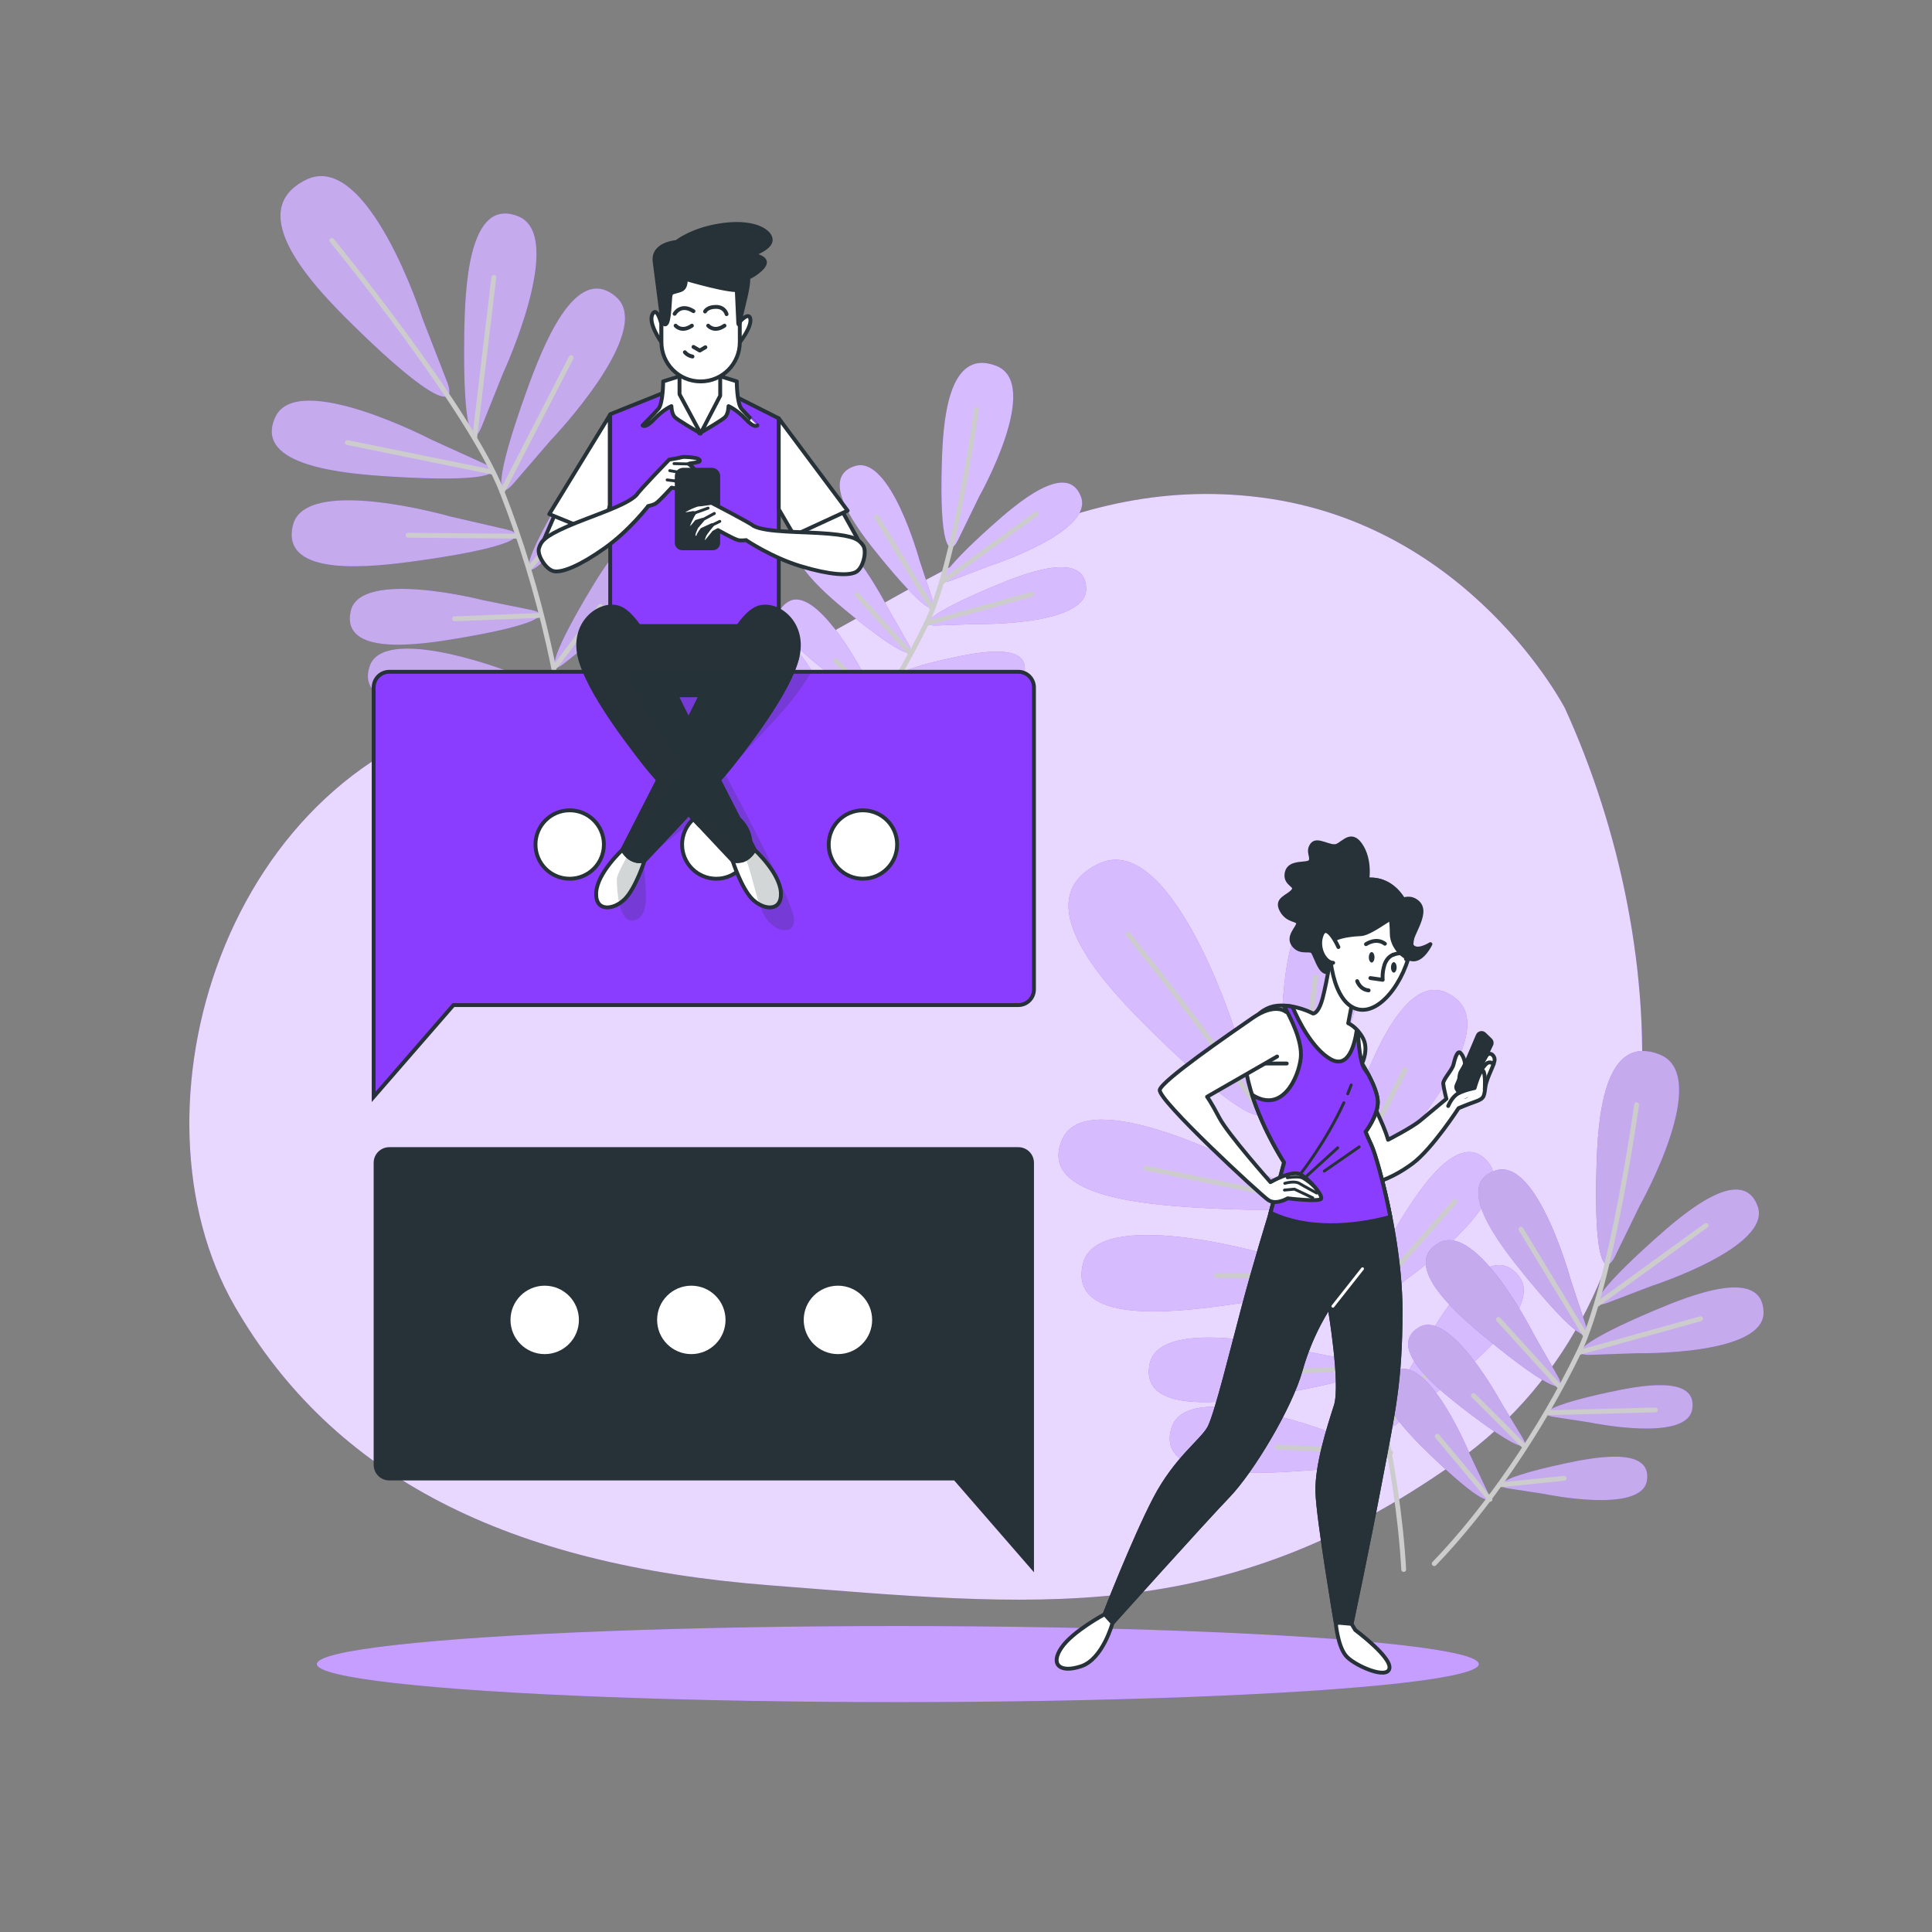 <?xml version="1.0" encoding="utf-8"?>
<!-- Generator: Adobe Illustrator 27.5.0, SVG Export Plug-In . SVG Version: 6.00 Build 0)  -->
<svg version="1.1" xmlns="http://www.w3.org/2000/svg" xmlns:xlink="http://www.w3.org/1999/xlink" x="0px" y="0px"
	 viewBox="0 0 500 500" style="enable-background:new 0 0 500 500;" xml:space="preserve">
<rect x="0" y="0" width="500" height="500" fill="#808080" stroke="none"/>
<g id="Background_Simple">
	<g>
		<path style="fill:#8b3dff;" d="M405.013,183.318c0,0-24.441-47.504-78.413-54.542c-53.973-7.038-91.652,27.271-131.368,44.865
			c-20.799,9.214-44.554,5.635-66.635,10.095c-70.601,14.26-97.196,103.602-67.788,154.41
			c25.459,43.985,70.266,66.858,138.496,72.136s116.092,11.436,177.194-31.669C437.6,335.507,433.527,245.777,405.013,183.318z"/>
		<path style="opacity:0.8;fill:#FFFFFF;" d="M405.013,183.318c0,0-24.441-47.504-78.413-54.542
			c-53.973-7.038-91.652,27.271-131.368,44.865c-20.799,9.214-44.554,5.635-66.635,10.095
			c-70.601,14.26-97.196,103.602-67.788,154.41c25.459,43.985,70.266,66.858,138.496,72.136s116.092,11.436,177.194-31.669
			C437.6,335.507,433.527,245.777,405.013,183.318z"/>
	</g>
</g>
<g id="Ground">
	<g>
		<ellipse style="fill:#8b3dff;" cx="232.359" cy="430.66" rx="150.359" ry="9.845"/>
		<ellipse style="opacity:0.5;fill:#FFFFFF;" cx="232.359" cy="430.66" rx="150.359" ry="9.845"/>
	</g>
</g>
<g id="Plants">
	<g>
		<g>
			<g>
				<path style="fill:#8b3dff;" d="M336.816,297.54c-2.807,6.925-5.684,1.356-5.228-27.677c0.214-13.607,1.171-41.409,16.22-35.29
					c14.459,5.879-4.595,46.986-4.595,46.986L336.816,297.54z M357.484,301.657c0,0,31.371-32.691,19.605-42.947
					c-12.246-10.675-22.181,15.309-26.802,28.109c-9.86,27.311-8.947,33.513-4.044,27.874L357.484,301.657z M364.099,330.996
					c0,0,28.722-20.448,21.212-29.994c-7.816-9.936-19.177,8.491-24.565,17.607c-11.496,19.452-11.697,24.326-7.131,20.726
					L364.099,330.996z M371.874,360.247c0,0,28.722-20.448,21.213-29.994c-7.816-9.936-19.177,8.49-24.565,17.607
					c-11.496,19.452-11.697,24.326-7.131,20.726L371.874,360.247z M321.714,301.435c0,0-40.19-20.919-46.726-6.745
					c-6.803,14.753,20.926,16.985,34.509,17.822c28.981,1.787,34.677-0.832,27.887-3.953L321.714,301.435z M327.374,324.464
					c0,0-43.546-12.513-47.134,2.678c-3.735,15.811,23.885,12.486,37.363,10.607c28.758-4.01,33.819-7.708,26.545-9.418
					L327.374,324.464z M337.342,349.57c0,0-37.115-9.574-39.798,3.355c-2.793,13.457,20.487,10.006,31.841,8.105
					c24.227-4.056,28.421-7.301,22.23-8.579L337.342,349.57z M343.151,370.297c0,0-35.889-13.459-39.929-0.888
					c-4.205,13.085,19.309,12.124,30.801,11.439c24.52-1.462,29.036-4.243,23.015-6.17L343.151,370.297z M319.122,265.297
					c0,0-16.385-50.918-34.983-41.669c-19.357,9.626,3.008,32.588,14.196,43.58c23.87,23.454,31.254,25.101,28.112,16.911
					L319.122,265.297z"/>
				<path style="opacity:0.65;fill:#FFFFFF;" d="M336.816,297.54c-2.807,6.925-5.684,1.356-5.228-27.677
					c0.214-13.607,1.171-41.409,16.22-35.29c14.459,5.879-4.595,46.986-4.595,46.986L336.816,297.54z M357.484,301.657
					c0,0,31.371-32.691,19.605-42.947c-12.246-10.675-22.181,15.309-26.802,28.109c-9.86,27.311-8.947,33.513-4.044,27.874
					L357.484,301.657z M364.099,330.996c0,0,28.722-20.448,21.212-29.994c-7.816-9.936-19.177,8.491-24.565,17.607
					c-11.496,19.452-11.697,24.326-7.131,20.726L364.099,330.996z M371.874,360.247c0,0,28.722-20.448,21.213-29.994
					c-7.816-9.936-19.177,8.49-24.565,17.607c-11.496,19.452-11.697,24.326-7.131,20.726L371.874,360.247z M321.714,301.435
					c0,0-40.19-20.919-46.726-6.745c-6.803,14.753,20.926,16.985,34.509,17.822c28.981,1.787,34.677-0.832,27.887-3.953
					L321.714,301.435z M327.374,324.464c0,0-43.546-12.513-47.134,2.678c-3.735,15.811,23.885,12.486,37.363,10.607
					c28.758-4.01,33.819-7.708,26.545-9.418L327.374,324.464z M337.342,349.57c0,0-37.115-9.574-39.798,3.355
					c-2.793,13.457,20.487,10.006,31.841,8.105c24.227-4.056,28.421-7.301,22.23-8.579L337.342,349.57z M343.151,370.297
					c0,0-35.889-13.459-39.929-0.888c-4.205,13.085,19.309,12.124,30.801,11.439c24.52-1.462,29.036-4.243,23.015-6.17
					L343.151,370.297z M319.122,265.297c0,0-16.385-50.918-34.983-41.669c-19.357,9.626,3.008,32.588,14.196,43.58
					c23.87,23.454,31.254,25.101,28.112,16.911L319.122,265.297z"/>
				
					<path style="fill:none;stroke:#CCCCCC;stroke-width:1.252;stroke-linecap:round;stroke-linejoin:round;stroke-miterlimit:10;" d="
					M291.921,241.771c0,0,41.148,50.204,50.994,75.336c11.311,28.874,18.837,62.135,20.364,89.074"/>
				
					<line style="fill:none;stroke:#CCCCCC;stroke-width:1.252;stroke-linecap:round;stroke-linejoin:round;stroke-miterlimit:10;" x1="334.723" y1="300.712" x2="340.445" y2="252.836"/>
				
					<line style="fill:none;stroke:#CCCCCC;stroke-width:1.252;stroke-linecap:round;stroke-linejoin:round;stroke-miterlimit:10;" x1="342.914" y1="317.107" x2="363.614" y2="276.866"/>
				
					<line style="fill:none;stroke:#CCCCCC;stroke-width:1.252;stroke-linecap:round;stroke-linejoin:round;stroke-miterlimit:10;" x1="339.892" y1="311.142" x2="296.539" y2="302.312"/>
				
					<line style="fill:none;stroke:#CCCCCC;stroke-width:1.252;stroke-linecap:round;stroke-linejoin:round;stroke-miterlimit:10;" x1="351.059" y1="339.939" x2="376.549" y2="310.898"/>
				
					<line style="fill:none;stroke:#CCCCCC;stroke-width:1.252;stroke-linecap:round;stroke-linejoin:round;stroke-miterlimit:10;" x1="347.497" y1="330.373" x2="314.77" y2="330.089"/>
				
					<line style="fill:none;stroke:#CCCCCC;stroke-width:1.252;stroke-linecap:round;stroke-linejoin:round;stroke-miterlimit:10;" x1="353.798" y1="354.134" x2="328.699" y2="355.127"/>
				
					<line style="fill:none;stroke:#CCCCCC;stroke-width:1.252;stroke-linecap:round;stroke-linejoin:round;stroke-miterlimit:10;" x1="358.955" y1="369.298" x2="372.396" y2="351.381"/>
				
					<line style="fill:none;stroke:#CCCCCC;stroke-width:1.252;stroke-linecap:round;stroke-linejoin:round;stroke-miterlimit:10;" x1="359.937" y1="375.96" x2="330.581" y2="374.5"/>
			</g>
		</g>
		<g>
			<g>
				<path style="fill:#8b3dff;" d="M415.958,337.193c-5.063,1.911-3.515-2.357,12.152-16.385
					c7.343-6.574,22.602-19.731,26.745-8.718c3.98,10.581-27.252,20.651-27.252,20.651L415.958,337.193z M423.927,350.21
					c0,0,32.809,0.619,32.482-10.681c-0.341-11.761-19.046-4.274-28.126-0.441c-19.374,8.18-22.224,11.713-16.815,11.55
					L423.927,350.21z M411.572,368.15c0,0,24.995,5.227,26.382-3.46c1.443-9.041-13.943-6.027-21.44-4.412
					c-15.998,3.446-18.689,5.735-14.53,6.394L411.572,368.15z M399.834,386.664c0,0,24.995,5.227,26.382-3.459
					c1.443-9.042-13.943-6.028-21.44-4.413c-15.998,3.446-18.689,5.735-14.529,6.394L399.834,386.664z M406.463,331.075
					c0,0-8.627-31.66-19.38-28.17c-11.191,3.633,1.251,19.48,7.482,27.116c13.295,16.294,17.487,18.036,15.81,12.891
					L406.463,331.075z M396.995,345.404c0,0-14.749-29.314-24.592-23.756c-10.246,5.785,5.099,18.842,12.723,25.088
					c16.268,13.326,20.724,14.201,18.057,9.491L396.995,345.404z M388.54,363.047c0,0-13.15-24.448-21.346-19.521
					c-8.531,5.129,4.748,15.816,11.34,20.922c14.066,10.893,17.854,11.529,15.49,7.608L388.54,363.047z M380.37,376.325
					c0,0-10.481-25.706-19.154-21.676c-9.027,4.195,3.042,16.231,9.055,22.007c12.83,12.325,16.529,13.359,14.595,9.21
					L380.37,376.325z M424.412,311.933c0,0,19.031-33.743,4.97-39.09c-14.635-5.565-15.856,17.618-16.204,28.972
					c-0.743,24.226,2.01,28.963,4.822,23.266L424.412,311.933z"/>
				<path style="opacity:0.65;fill:#E5E5E5;" d="M415.958,337.193c-5.063,1.911-3.515-2.357,12.152-16.385
					c7.343-6.574,22.602-19.731,26.745-8.718c3.98,10.581-27.252,20.651-27.252,20.651L415.958,337.193z M423.927,350.21
					c0,0,32.809,0.619,32.482-10.681c-0.341-11.761-19.046-4.274-28.126-0.441c-19.374,8.18-22.224,11.713-16.815,11.55
					L423.927,350.21z M411.572,368.15c0,0,24.995,5.227,26.382-3.46c1.443-9.041-13.943-6.027-21.44-4.412
					c-15.998,3.446-18.689,5.735-14.53,6.394L411.572,368.15z M399.834,386.664c0,0,24.995,5.227,26.382-3.459
					c1.443-9.042-13.943-6.028-21.44-4.413c-15.998,3.446-18.689,5.735-14.529,6.394L399.834,386.664z M406.463,331.075
					c0,0-8.627-31.66-19.38-28.17c-11.191,3.633,1.251,19.48,7.482,27.116c13.295,16.294,17.487,18.036,15.81,12.891
					L406.463,331.075z M396.995,345.404c0,0-14.749-29.314-24.592-23.756c-10.246,5.785,5.099,18.842,12.723,25.088
					c16.268,13.326,20.724,14.201,18.057,9.491L396.995,345.404z M388.54,363.047c0,0-13.15-24.448-21.346-19.521
					c-8.531,5.129,4.748,15.816,11.34,20.922c14.066,10.893,17.854,11.529,15.49,7.608L388.54,363.047z M380.37,376.325
					c0,0-10.481-25.706-19.154-21.676c-9.027,4.195,3.042,16.231,9.055,22.007c12.83,12.325,16.529,13.359,14.595,9.21
					L380.37,376.325z M424.412,311.933c0,0,19.031-33.743,4.97-39.09c-14.635-5.565-15.856,17.618-16.204,28.972
					c-0.743,24.226,2.01,28.963,4.822,23.266L424.412,311.933z"/>
				
					<path style="fill:none;stroke:#CCCCCC;stroke-width:1.252;stroke-linecap:round;stroke-linejoin:round;stroke-miterlimit:10;" d="
					M423.556,285.9c0,0-6.479,46.565-15.008,64.155c-9.799,20.209-23.792,40.561-37.372,54.615"/>
				
					<line style="fill:none;stroke:#CCCCCC;stroke-width:1.252;stroke-linecap:round;stroke-linejoin:round;stroke-miterlimit:10;" x1="413.242" y1="337.639" x2="441.521" y2="317.15"/>
				
					<line style="fill:none;stroke:#CCCCCC;stroke-width:1.252;stroke-linecap:round;stroke-linejoin:round;stroke-miterlimit:10;" x1="408.547" y1="350.055" x2="440.127" y2="341.286"/>
				
					<line style="fill:none;stroke:#CCCCCC;stroke-width:1.252;stroke-linecap:round;stroke-linejoin:round;stroke-miterlimit:10;" x1="410.234" y1="345.515" x2="393.622" y2="318.114"/>
				
					<line style="fill:none;stroke:#CCCCCC;stroke-width:1.252;stroke-linecap:round;stroke-linejoin:round;stroke-miterlimit:10;" x1="400.406" y1="365.61" x2="428.382" y2="364.895"/>
				
					<line style="fill:none;stroke:#CCCCCC;stroke-width:1.252;stroke-linecap:round;stroke-linejoin:round;stroke-miterlimit:10;" x1="403.744" y1="359.013" x2="387.808" y2="341.465"/>
				
					<line style="fill:none;stroke:#CCCCCC;stroke-width:1.252;stroke-linecap:round;stroke-linejoin:round;stroke-miterlimit:10;" x1="394.201" y1="374.044" x2="381.336" y2="361.181"/>
				
					<line style="fill:none;stroke:#CCCCCC;stroke-width:1.252;stroke-linecap:round;stroke-linejoin:round;stroke-miterlimit:10;" x1="388.67" y1="384.241" x2="404.807" y2="382.584"/>
				
					<line style="fill:none;stroke:#CCCCCC;stroke-width:1.252;stroke-linecap:round;stroke-linejoin:round;stroke-miterlimit:10;" x1="385.609" y1="388.038" x2="371.956" y2="371.705"/>
			</g>
		</g>
	</g>
	<g>
		<g>
			<g>
				<path style="fill:#8b3dff;" d="M124.666,110.399c-2.425,5.983-4.911,1.172-4.517-23.911
					c0.184-11.755,1.012-35.775,14.013-30.489c12.492,5.079-3.969,40.594-3.969,40.594L124.666,110.399z M142.522,113.956
					c0,0,27.103-28.243,16.938-37.104c-10.58-9.223-19.164,13.227-23.156,24.285c-8.518,23.595-7.73,28.953-3.493,24.082
					L142.522,113.956z M148.237,139.303c0,0,24.814-17.666,18.326-25.914c-6.752-8.584-16.568,7.336-21.223,15.212
					c-9.932,16.805-10.105,21.016-6.161,17.906L148.237,139.303z M154.954,164.575c0,0,24.814-17.666,18.327-25.913
					c-6.753-8.584-16.568,7.335-21.223,15.211c-9.932,16.806-10.105,21.016-6.161,17.906L154.954,164.575z M111.619,113.765
					c0,0-34.722-18.073-40.369-5.827c-5.878,12.745,18.079,14.674,29.814,15.397c25.038,1.544,29.959-0.719,24.093-3.416
					L111.619,113.765z M116.509,133.66c0,0-37.622-10.81-40.722,2.313c-3.227,13.66,20.635,10.787,32.279,9.164
					c24.846-3.464,29.218-6.66,22.934-8.137L116.509,133.66z M125.12,155.351c0,0-32.065-8.271-34.383,2.898
					c-2.413,11.626,17.7,8.645,27.509,7.003c20.931-3.504,24.555-6.308,19.206-7.411L125.12,155.351z M130.139,173.257
					c0,0-31.006-11.628-34.497-0.767c-3.633,11.304,16.682,10.475,26.611,9.883c21.184-1.263,25.085-3.666,19.884-5.331
					L130.139,173.257z M109.38,82.543c0,0-14.156-43.99-30.223-36c-16.723,8.317,2.599,28.155,12.264,37.651
					c20.623,20.263,27.002,21.686,24.287,14.611L109.38,82.543z"/>
				<path style="opacity:0.65;fill:#E5E5E5;" d="M124.666,110.399c-2.425,5.983-4.911,1.172-4.517-23.911
					c0.184-11.755,1.012-35.775,14.013-30.489c12.492,5.079-3.969,40.594-3.969,40.594L124.666,110.399z M142.522,113.956
					c0,0,27.103-28.243,16.938-37.104c-10.58-9.223-19.164,13.227-23.156,24.285c-8.518,23.595-7.73,28.953-3.493,24.082
					L142.522,113.956z M148.237,139.303c0,0,24.814-17.666,18.326-25.914c-6.752-8.584-16.568,7.336-21.223,15.212
					c-9.932,16.805-10.105,21.016-6.161,17.906L148.237,139.303z M154.954,164.575c0,0,24.814-17.666,18.327-25.913
					c-6.753-8.584-16.568,7.335-21.223,15.211c-9.932,16.806-10.105,21.016-6.161,17.906L154.954,164.575z M111.619,113.765
					c0,0-34.722-18.073-40.369-5.827c-5.878,12.745,18.079,14.674,29.814,15.397c25.038,1.544,29.959-0.719,24.093-3.416
					L111.619,113.765z M116.509,133.66c0,0-37.622-10.81-40.722,2.313c-3.227,13.66,20.635,10.787,32.279,9.164
					c24.846-3.464,29.218-6.66,22.934-8.137L116.509,133.66z M125.12,155.351c0,0-32.065-8.271-34.383,2.898
					c-2.413,11.626,17.7,8.645,27.509,7.003c20.931-3.504,24.555-6.308,19.206-7.411L125.12,155.351z M130.139,173.257
					c0,0-31.006-11.628-34.497-0.767c-3.633,11.304,16.682,10.475,26.611,9.883c21.184-1.263,25.085-3.666,19.884-5.331
					L130.139,173.257z M109.38,82.543c0,0-14.156-43.99-30.223-36c-16.723,8.317,2.599,28.155,12.264,37.651
					c20.623,20.263,27.002,21.686,24.287,14.611L109.38,82.543z"/>
				
					<path style="fill:none;stroke:#CCCCCC;stroke-width:1.252;stroke-linecap:round;stroke-linejoin:round;stroke-miterlimit:10;" d="
					M85.879,62.218c0,0,35.55,43.373,44.056,65.086c9.772,24.946,16.275,53.681,17.594,76.956"/>
				
					<line style="fill:none;stroke:#CCCCCC;stroke-width:1.252;stroke-linecap:round;stroke-linejoin:round;stroke-miterlimit:10;" x1="122.858" y1="113.139" x2="127.802" y2="71.777"/>
				
					<line style="fill:none;stroke:#CCCCCC;stroke-width:1.252;stroke-linecap:round;stroke-linejoin:round;stroke-miterlimit:10;" x1="129.935" y1="127.304" x2="147.819" y2="92.538"/>
				
					<line style="fill:none;stroke:#CCCCCC;stroke-width:1.252;stroke-linecap:round;stroke-linejoin:round;stroke-miterlimit:10;" x1="127.324" y1="122.151" x2="89.869" y2="114.522"/>
				
					<line style="fill:none;stroke:#CCCCCC;stroke-width:1.252;stroke-linecap:round;stroke-linejoin:round;stroke-miterlimit:10;" x1="136.972" y1="147.029" x2="158.994" y2="121.94"/>
				
					<line style="fill:none;stroke:#CCCCCC;stroke-width:1.252;stroke-linecap:round;stroke-linejoin:round;stroke-miterlimit:10;" x1="133.895" y1="138.765" x2="105.619" y2="138.52"/>
				
					<line style="fill:none;stroke:#CCCCCC;stroke-width:1.252;stroke-linecap:round;stroke-linejoin:round;stroke-miterlimit:10;" x1="139.337" y1="159.294" x2="117.654" y2="160.151"/>
				
					<line style="fill:none;stroke:#CCCCCC;stroke-width:1.252;stroke-linecap:round;stroke-linejoin:round;stroke-miterlimit:10;" x1="143.793" y1="172.394" x2="155.406" y2="156.915"/>
				
					<line style="fill:none;stroke:#CCCCCC;stroke-width:1.252;stroke-linecap:round;stroke-linejoin:round;stroke-miterlimit:10;" x1="144.642" y1="178.15" x2="119.279" y2="176.888"/>
			</g>
		</g>
		<g>
			<g>
				<path style="fill:#8b3dff;" d="M246.15,150.248c-4.374,1.651-3.037-2.036,10.499-14.156c6.344-5.68,19.527-17.046,23.106-7.532
					c3.438,9.141-23.544,17.842-23.544,17.842L246.15,150.248z M253.035,161.494c0,0,28.345,0.535,28.062-9.228
					c-0.295-10.161-16.455-3.692-24.3-0.38c-16.738,7.067-19.201,10.12-14.527,9.979L253.035,161.494z M242.361,176.993
					c0,0,21.594,4.516,22.792-2.989c1.247-7.811-12.046-5.207-18.523-3.812c-13.821,2.977-16.146,4.955-12.553,5.524
					L242.361,176.993z M232.22,192.988c0,0,21.594,4.516,22.792-2.989c1.247-7.811-12.046-5.208-18.523-3.812
					c-13.821,2.978-16.146,4.955-12.553,5.524L232.22,192.988z M237.947,144.962c0,0-7.453-27.353-16.743-24.338
					c-9.669,3.138,1.081,16.829,6.464,23.427c11.486,14.077,15.108,15.583,13.659,11.137L237.947,144.962z M229.768,157.342
					c0,0-12.742-25.326-21.246-20.524c-8.852,4.998,4.405,16.279,10.992,21.674c14.055,11.513,17.904,12.268,15.601,8.2
					L229.768,157.342z M222.463,172.585c0,0-11.361-21.122-18.442-16.865c-7.37,4.431,4.102,13.664,9.797,18.075
					c12.152,9.411,15.425,9.961,13.383,6.573L222.463,172.585z M215.405,184.056c0,0-9.055-22.209-16.548-18.727
					c-7.799,3.624,2.628,14.023,7.823,19.013c11.085,10.648,14.28,11.542,12.609,7.957L215.405,184.056z M253.454,128.424
					c0,0,16.442-29.152,4.294-33.772c-12.644-4.808-13.699,15.221-13.999,25.03c-0.642,20.93,1.737,25.022,4.166,20.101
					L253.454,128.424z"/>
				<path style="opacity:0.65;fill:#FFFFFF;" d="M246.15,150.248c-4.374,1.651-3.037-2.036,10.499-14.156
					c6.344-5.68,19.527-17.046,23.106-7.532c3.438,9.141-23.544,17.842-23.544,17.842L246.15,150.248z M253.035,161.494
					c0,0,28.345,0.535,28.062-9.228c-0.295-10.161-16.455-3.692-24.3-0.38c-16.738,7.067-19.201,10.12-14.527,9.979L253.035,161.494
					z M242.361,176.993c0,0,21.594,4.516,22.792-2.989c1.247-7.811-12.046-5.207-18.523-3.812
					c-13.821,2.977-16.146,4.955-12.553,5.524L242.361,176.993z M232.22,192.988c0,0,21.594,4.516,22.792-2.989
					c1.247-7.811-12.046-5.208-18.523-3.812c-13.821,2.978-16.146,4.955-12.553,5.524L232.22,192.988z M237.947,144.962
					c0,0-7.453-27.353-16.743-24.338c-9.669,3.138,1.081,16.829,6.464,23.427c11.486,14.077,15.108,15.583,13.659,11.137
					L237.947,144.962z M229.768,157.342c0,0-12.742-25.326-21.246-20.524c-8.852,4.998,4.405,16.279,10.992,21.674
					c14.055,11.513,17.904,12.268,15.601,8.2L229.768,157.342z M222.463,172.585c0,0-11.361-21.122-18.442-16.865
					c-7.37,4.431,4.102,13.664,9.797,18.075c12.152,9.411,15.425,9.961,13.383,6.573L222.463,172.585z M215.405,184.056
					c0,0-9.055-22.209-16.548-18.727c-7.799,3.624,2.628,14.023,7.823,19.013c11.085,10.648,14.28,11.542,12.609,7.957
					L215.405,184.056z M253.454,128.424c0,0,16.442-29.152,4.294-33.772c-12.644-4.808-13.699,15.221-13.999,25.03
					c-0.642,20.93,1.737,25.022,4.166,20.101L253.454,128.424z"/>
				
					<path style="fill:none;stroke:#CCCCCC;stroke-width:1.252;stroke-linecap:round;stroke-linejoin:round;stroke-miterlimit:10;" d="
					M252.714,105.933c0,0-5.597,40.229-12.966,55.427c-8.466,17.46-20.555,35.043-32.287,47.185"/>
				
					<line style="fill:none;stroke:#CCCCCC;stroke-width:1.252;stroke-linecap:round;stroke-linejoin:round;stroke-miterlimit:10;" x1="243.804" y1="150.633" x2="268.236" y2="132.932"/>
				
					<line style="fill:none;stroke:#CCCCCC;stroke-width:1.252;stroke-linecap:round;stroke-linejoin:round;stroke-miterlimit:10;" x1="239.748" y1="161.36" x2="267.032" y2="153.784"/>
				
					<line style="fill:none;stroke:#CCCCCC;stroke-width:1.252;stroke-linecap:round;stroke-linejoin:round;stroke-miterlimit:10;" x1="241.206" y1="157.438" x2="226.854" y2="133.764"/>
				
					<line style="fill:none;stroke:#CCCCCC;stroke-width:1.252;stroke-linecap:round;stroke-linejoin:round;stroke-miterlimit:10;" x1="232.714" y1="174.798" x2="256.885" y2="174.18"/>
				
					<line style="fill:none;stroke:#CCCCCC;stroke-width:1.252;stroke-linecap:round;stroke-linejoin:round;stroke-miterlimit:10;" x1="235.598" y1="169.099" x2="221.83" y2="153.939"/>
				
					<line style="fill:none;stroke:#CCCCCC;stroke-width:1.252;stroke-linecap:round;stroke-linejoin:round;stroke-miterlimit:10;" x1="227.354" y1="182.085" x2="216.239" y2="170.972"/>
				
					<line style="fill:none;stroke:#CCCCCC;stroke-width:1.252;stroke-linecap:round;stroke-linejoin:round;stroke-miterlimit:10;" x1="222.575" y1="190.895" x2="236.517" y2="189.463"/>
				
					<line style="fill:none;stroke:#CCCCCC;stroke-width:1.252;stroke-linecap:round;stroke-linejoin:round;stroke-miterlimit:10;" x1="219.931" y1="194.175" x2="208.135" y2="180.064"/>
			</g>
		</g>
	</g>
</g>
<g id="Character_2">
	<g>
		<g>
			<g id="XMLID_1_">
				<path style="fill:#263238;" d="M263.543,296.886H100.749c-2.235,0-4.046,1.812-4.046,4.046v78.159
					c0,2.235,1.811,4.046,4.046,4.046h146.193l20.648,23.764v-27.81v-18.514v-59.645
					C267.589,298.698,265.778,296.886,263.543,296.886z"/>
				<path id="XMLID_4_" style="fill:#FFFFFF;" d="M208.002,341.589c0-4.89,3.964-8.853,8.853-8.853c4.89,0,8.854,3.964,8.854,8.853
					s-3.964,8.854-8.854,8.854C211.966,350.443,208.002,346.478,208.002,341.589z"/>
				<path id="XMLID_3_" style="fill:#FFFFFF;" d="M170.059,341.589c0-4.89,3.964-8.853,8.854-8.853c4.89,0,8.853,3.964,8.853,8.853
					s-3.964,8.854-8.853,8.854C174.023,350.443,170.059,346.478,170.059,341.589z"/>
				<path id="XMLID_2_" style="fill:#FFFFFF;" d="M132.116,341.589c0-4.89,3.964-8.853,8.854-8.853s8.853,3.964,8.853,8.853
					s-3.964,8.854-8.853,8.854S132.116,346.478,132.116,341.589z"/>
			</g>
			<g>
				<g>
					<path style="fill:#263238;stroke:#263238;stroke-linecap:round;stroke-linejoin:round;stroke-miterlimit:10;" d="
						M353.628,229.235c0,0,1.36-5.665-1.133-9.97c-2.493-4.305-4.532-1.36-6.345-0.453c-1.813,0.906-5.212-2.039-6.571-0.227
						c-1.36,1.813,0.227,3.172-0.453,4.305c-0.68,1.133-5.438-0.227-6.118,2.946c-0.68,3.172,2.946,3.172,1.586,4.758
						c-1.359,1.586-4.532,2.039-2.946,4.985c1.586,2.946,4.305,2.266,4.305,3.399c0,1.133-2.946,3.399-1.133,5.665
						c1.813,2.266,4.305,0.68,4.985,1.813c0.68,1.133,1.586,4.305,2.946,4.985c1.36,0.68,4.758-0.227,7.931-5.891
						C353.855,239.885,353.628,229.235,353.628,229.235z"/>
					<path style="fill:#FFFFFF;stroke:#263238;stroke-linecap:round;stroke-linejoin:round;stroke-miterlimit:10;" d="
						M384.499,273.566c-0.73,1.569-6.844,5.767-6.844,5.767s-0.003-1.376,0.435-2.042c0.438-0.666,0.753-1.321,0.966-1.716
						c0.213-0.395-0.196-2.108-1.033-3.031c-0.836-0.923-1.497,1.391-1.854,2.925c-0.357,1.534-2.766,3.885-2.662,5.002
						c0.104,1.116,0.815,3.908,0.815,3.908s-3.683,3.058-6.784,5.644c-2.149,1.792-8.311,4.951-8.311,4.951
						s-0.381-1.844-2.726-6.847c-2.346-5.003-7.937-13.463-7.937-13.463c-2.402,3.357-0.51,7.984,0.859,13.704
						c1.368,5.72,7.061,17.512,7.061,17.512s4.083-1.007,9.158-4.821c5.075-3.814,11.83-14.259,11.83-14.259
						s2.047-0.884,4.469-1.736s2.105-1.572,2.506-3.986c0.401-2.414,2.468-5.734,2.353-6.975
						C386.685,272.862,385.229,271.997,384.499,273.566z"/>
					<path style="fill:#FFFFFF;stroke:#263238;stroke-linecap:round;stroke-linejoin:round;stroke-miterlimit:10;" d="
						M344.792,245.55c0,0-1.34,8.366-2.473,12.672c-1.133,4.305-2.516,4.073-2.516,4.073s-4.528-2.469-9.286-2.016
						c-4.758,0.453-10.197,5.665-7.931,17.448c2.266,11.783,9.743,23.112,9.743,23.112l-3.852,14.275c0,0-3.716,12.026-6.661,23.129
						c-2.946,11.103-7.048,27.848-8.861,31.247c-1.813,3.399-8.624,7.957-14.062,18.38c-5.438,10.423-13.015,29.89-13.015,29.89
						l2.039,2.266c0,0,23.792-26.511,29.91-32.856c6.118-6.345,16.088-22.886,18.807-32.629c2.719-9.743,7.423-16.478,7.423-16.478
						s3.454,20.104,1.641,25.769c-1.813,5.665-4.985,15.408-4.758,22.433c0.227,7.024,4.758,33.762,4.758,33.762l4.079,0.227
						c0,0,4.079-19.26,7.478-37.161c3.399-17.901,5.212-25.605,5.212-43.959c0-18.354-6.118-39.654-7.477-42.599
						c-1.36-2.946-1.586-3.625-1.586-3.625s3.172-4.079,3.172-7.704s-4.079-9.97-4.079-9.97s1.813-3.625,0.227-6.571
						c-1.586-2.946-3.815-3.852-3.815-3.852l1.549-7.931L344.792,245.55z"/>
					<g>
						<path style="fill:#263238;stroke:#263238;stroke-linecap:round;stroke-linejoin:round;stroke-miterlimit:10;" d="
							M330.536,307.483l-2.059,7.631c0,0-3.716,12.026-6.661,23.129c-2.946,11.103-7.048,27.848-8.861,31.247
							c-1.813,3.399-8.624,7.957-14.062,18.38c-5.438,10.423-13.015,29.89-13.015,29.89l2.039,2.266c0,0,23.792-26.511,29.91-32.856
							c6.118-6.345,16.088-22.886,18.807-32.629c2.719-9.743,7.423-16.478,7.423-16.478s3.454,20.104,1.641,25.769
							c-1.813,5.665-4.985,15.408-4.758,22.432c0.227,7.024,4.758,33.762,4.758,33.762l4.079,0.227c0,0,4.079-19.26,7.478-37.161
							c3.399-17.901,5.212-25.605,5.212-43.959c0-12.07-2.646-25.413-4.844-33.973C343.32,308.245,335.163,308.289,330.536,307.483z
							"/>
						
							<line style="fill:none;stroke:#FFFFFF;stroke-width:0.75;stroke-linecap:round;stroke-linejoin:round;stroke-miterlimit:10;" x1="344.955" y1="338.059" x2="352.617" y2="328.354"/>
					</g>
					<g>
						<path style="fill:#FFFFFF;stroke:#263238;stroke-linecap:round;stroke-linejoin:round;stroke-miterlimit:10;" d="
							M352.496,227.876c0,0-7.024,0.453-8.157,9.97c-1.133,9.517,0.68,21.753,7.024,23.339c6.345,1.586,13.369-9.064,14.049-18.127
							C366.091,233.994,360.426,226.063,352.496,227.876z"/>
					</g>
					<path style="fill:#263238;" d="M361.447,250.361c0,0.748-0.327,1.355-0.73,1.355c-0.403,0-0.73-0.607-0.73-1.355
						c0-0.748,0.327-1.355,0.73-1.355C361.121,249.007,361.447,249.613,361.447,250.361z"/>
					<path style="fill:#263238;" d="M355.715,247.756c0,0.748-0.327,1.355-0.73,1.355c-0.403,0-0.73-0.607-0.73-1.355
						c0-0.748,0.327-1.355,0.73-1.355C355.388,246.401,355.715,247.007,355.715,247.756z"/>
					<path style="fill:#263238;stroke:#263238;stroke-linecap:round;stroke-linejoin:round;stroke-miterlimit:10;" d="
						M364.441,235.511c-1.918-5.365-6.37-8.909-11.946-7.635c0,0-7.024,0.453-8.157,9.97c-0.262,2.205-0.365,4.556-0.291,6.887
						l0.064,0.137c0,0-0.925-2.667,8.138-3.12C355.241,241.6,362.735,235.049,364.441,235.511z"/>
					<path style="fill:#263238;stroke:#263238;stroke-linecap:round;stroke-linejoin:round;stroke-miterlimit:10;" d="
						M359.562,235.376c0,0,3.961-4.795,7.296-1.876c3.335,2.918-2.71,9.38-1.459,11.257s4.794-0.417,4.794-0.417
						s-1.876,3.961-4.378,3.961c-2.501,0-5.628-3.335-5.628-6.671C360.188,238.295,359.562,235.376,359.562,235.376L359.562,235.376
						"/>
					<path style="fill:#FFFFFF;stroke:#263238;stroke-linecap:round;stroke-linejoin:round;stroke-miterlimit:10;" d="
						M346.378,245.097c0,0-2.946-6.571-4.305-3.172c-1.36,3.399,0.906,7.251,2.946,7.251"/>
					<path style="fill:#8b3dff;stroke:#263238;stroke-linecap:round;stroke-linejoin:round;stroke-miterlimit:10;" d="
						M354.043,277.91c-0.766-0.973-1.33-1.892-1.548-2.677c-0.693-2.495-0.961-6.002-1.066-8.354
						c-0.099-0.107-0.198-0.209-0.299-0.309c-0.516,3.632-2.112,10.204-6.793,7.53c-4.727-2.701-8.409-10.101-9.807-13.483
						c-0.823-0.335-1.36-0.174-2.26-0.296c1.604,2.772,4.879,9.076,4.363,13.552c-0.579,5.022-4.783,14.476-12.606,9.444
						c3.032,9.534,8.301,17.52,8.301,17.52l-3.513,13.018c11.306,5.435,24.992,2.73,31.008,1.08
						c-1.833-9.385-4.076-16.759-4.836-18.404c-1.36-2.946-1.586-3.625-1.586-3.625s3.172-4.079,3.172-7.704
						C356.574,283.096,355.197,280.075,354.043,277.91z"/>
					
						<path style="fill:none;stroke:#263238;stroke-width:0.75;stroke-linecap:round;stroke-linejoin:round;stroke-miterlimit:10;" d="
						M348.788,283.086c0.315-0.76,0.618-1.528,0.904-2.302"/>
					
						<path style="fill:none;stroke:#263238;stroke-width:0.75;stroke-linecap:round;stroke-linejoin:round;stroke-miterlimit:10;" d="
						M336.501,303.897c0,0,6.589-8.237,11.289-18.522"/>
					
						<path style="fill:none;stroke:#263238;stroke-width:0.75;stroke-linecap:round;stroke-linejoin:round;stroke-miterlimit:10;" d="
						M338.316,304.236c0,0,3.014-2.782,7.882-7.187"/>
					
						<line style="fill:none;stroke:#263238;stroke-width:0.75;stroke-linecap:round;stroke-linejoin:round;stroke-miterlimit:10;" x1="342.72" y1="303.077" x2="351.762" y2="296.817"/>
					<g>
						<path style="fill:#FFFFFF;stroke:#263238;stroke-linecap:round;stroke-linejoin:round;stroke-miterlimit:10;" d="
							M332.782,261.864c0,0-2.719-2.493-8.611,1.586c-5.891,4.079-23.339,16.088-24.019,18.581
							c-0.68,2.492,26.058,27.191,28.097,28.551c2.039,1.359,4.985-0.453,4.985-0.453s8.227,0.998,8.68,0.091
							c0.453-0.906-3.148-5.19-5.414-6.323c-2.266-1.133-7.704,2.039-7.704,2.039s-10.97-12.349-13.236-16.654
							c-2.266-4.305-3.172-5.438-3.172-5.438l18.127-10.423"/>
						
							<polyline style="fill:none;stroke:#263238;stroke-width:0.75;stroke-linecap:round;stroke-linejoin:round;stroke-miterlimit:10;" points="
							332.417,307.995 335,307.75 339.75,310 						"/>
						
							<path style="fill:none;stroke:#263238;stroke-width:0.75;stroke-linecap:round;stroke-linejoin:round;stroke-miterlimit:10;" d="
							M332.5,306.25c0,0,2.5-0.75,3.75,0s4.5,2.5,4.5,2.5"/>
						
							<path style="fill:none;stroke:#263238;stroke-width:0.75;stroke-linecap:round;stroke-linejoin:round;stroke-miterlimit:10;" d="
							M333.163,304.796c0,0,2.666-0.427,3.733,0c1.066,0.427,2.986,2.133,2.986,2.133"/>
					</g>
					
						<line style="fill:none;stroke:#263238;stroke-linecap:round;stroke-linejoin:round;stroke-miterlimit:10;" x1="327.57" y1="275.233" x2="333.009" y2="275.233"/>
					<path style="fill:#263238;" d="M381.992,267.785l-5.505,12.937c-0.198,0.466-0.157,0.999,0.111,1.429l0.921,1.481
						c0.649,1.043,2.194,0.956,2.722-0.152l6.149-12.902c0.287-0.602,0.158-1.321-0.322-1.785l-1.566-1.516
						C383.719,266.518,382.419,266.781,381.992,267.785z"/>
					<path style="fill:#FFFFFF;stroke:#263238;stroke-linecap:round;stroke-linejoin:round;stroke-miterlimit:10;" d="
						M374.794,286.229c0,0,0.908-2.336,2.576-3.242c1.667-0.906,4.249-1.397,4.249-1.397s1.511-5.27,2.212-4.459
						c0.701,0.81,0.42,4.869,0.42,4.869"/>
					<path style="fill:none;stroke:#263238;stroke-linecap:round;stroke-linejoin:round;stroke-miterlimit:10;" d="M386.544,275.377
						c0,0-0.961-0.911-1.884-0.075c-0.923,0.837-2.327,3.219-3.836,4.486"/>
					<path style="fill:#FFFFFF;stroke:#263238;stroke-linecap:round;stroke-linejoin:round;stroke-miterlimit:10;" d="
						M285.878,417.76c0,0-8.214,4.365-11.159,8.648c-2.945,4.283-0.535,6.693,5.087,4.819c5.622-1.874,8.111-11.201,8.111-11.201
						L285.878,417.76z"/>
					<path style="fill:#FFFFFF;stroke:#263238;stroke-linecap:round;stroke-linejoin:round;stroke-miterlimit:10;" d="
						M345.698,420.026c0,0,0.501,6.382,2.91,8.792c2.409,2.409,10.441,5.89,10.976,2.945c0.535-2.945-8.835-9.905-8.835-9.905
						l-0.973-1.604l-3.042-0.27L345.698,420.026z"/>
				</g>
				<g>
					<path style="fill:none;stroke:#263238;stroke-linecap:round;stroke-linejoin:round;stroke-miterlimit:10;" d="M360.577,247.083
						c0,0-1.595,0.456-2.278,2.619s-0.456,3.872-0.456,3.872l-3.189-0.455"/>
					<path style="fill:none;stroke:#263238;stroke-linecap:round;stroke-linejoin:round;stroke-miterlimit:10;" d="M351.238,253.916
						c0,0,0.683,2.164,2.961,2.392"/>
					<path style="fill:none;stroke:#263238;stroke-linecap:round;stroke-linejoin:round;stroke-miterlimit:10;" d="M353.516,244.35
						c0,0,2.619-1.822,4.897-0.114"/>
					<path style="fill:none;stroke:#263238;stroke-linecap:round;stroke-linejoin:round;stroke-miterlimit:10;" d="M360.577,247.083
						c0,0,3.303-1.367,3.303,1.139"/>
				</g>
			</g>
		</g>
	</g>
</g>
<g id="Character_1">
	<g>
		<g>
			<g id="XMLID_5_">
				<path style="fill:#8b3dff;stroke:#263238;stroke-miterlimit:10;" d="M263.543,173.859H100.749c-2.234,0-4.046,1.811-4.046,4.046
					v59.645v18.514v27.81l20.648-23.764h146.193c2.235,0,4.046-1.811,4.046-4.046v-78.159
					C267.589,175.671,265.778,173.859,263.543,173.859z"/>
				<path id="XMLID_8_" style="fill:#FFFFFF;stroke:#263238;stroke-miterlimit:10;" d="M156.29,218.562
					c0-4.89-3.964-8.853-8.853-8.853c-4.89,0-8.854,3.964-8.854,8.853c0,4.89,3.964,8.854,8.854,8.854
					C152.327,227.415,156.29,223.451,156.29,218.562z"/>
				<path id="XMLID_7_" style="fill:#FFFFFF;stroke:#263238;stroke-miterlimit:10;" d="M194.233,218.562
					c0-4.89-3.964-8.853-8.854-8.853c-4.89,0-8.853,3.964-8.853,8.853c0,4.89,3.964,8.854,8.853,8.854
					C190.27,227.415,194.233,223.451,194.233,218.562z"/>
				<path id="XMLID_6_" style="fill:#FFFFFF;stroke:#263238;stroke-miterlimit:10;" d="M232.176,218.562
					c0-4.89-3.964-8.853-8.854-8.853c-4.89,0-8.853,3.964-8.853,8.853c0,4.89,3.964,8.854,8.853,8.854
					C228.212,227.415,232.176,223.451,232.176,218.562z"/>
			</g>
			<g>
				<path style="fill:#FFFFFF;stroke:#263238;stroke-linecap:round;stroke-linejoin:round;stroke-miterlimit:10;" d="
					M144.576,130.883l-4.707,10.899c-0.697,1.251-0.149,2.831,1.173,3.382l2.873,1.26c2.687,0.358,5.256-1.978,5.912-2.866
					l5.841-7.129L144.576,130.883z"/>
				<polygon style="fill:#8b3dff;stroke:#263238;stroke-linecap:round;stroke-linejoin:round;stroke-miterlimit:10;" points="
					178.11,99.096 157.919,107.201 157.919,166.288 201.54,166.288 201.54,108.268 182.492,98.669 				"/>
				<path style="fill:#FFFFFF;stroke:#263238;stroke-linecap:round;stroke-linejoin:round;stroke-miterlimit:10;" d="
					M191.923,105.822c-1.246-1.424-1.246-7.121-1.246-7.121l-5.163-1.602l-4.362,0.485l-4.362-0.485l-5.163,1.602
					c0,0,0,5.697-1.246,7.121c-1.246,1.424-4.095,4.273-4.095,4.273s0.712,0.89,3.027-1.602c2.314-2.493,4.451-3.383,4.451-3.383
					s0,1.958,0.89,2.849c0.762,0.762,5.097,3.302,6.329,4.018l0.004,0.194c0,0,0.068-0.039,0.166-0.096
					c0.098,0.057,0.166,0.096,0.166,0.096l0.004-0.194c1.232-0.715,5.566-3.255,6.329-4.018c0.89-0.89,0.89-2.849,0.89-2.849
					s2.136,0.89,4.451,3.383s3.027,1.602,3.027,1.602S193.169,107.246,191.923,105.822z"/>
				<polygon style="fill:#FFFFFF;stroke:#263238;stroke-linecap:round;stroke-linejoin:round;stroke-miterlimit:10;" points="
					175.857,95.204 175.857,102.029 181.317,112.17 186.388,102.419 186.388,95.399 				"/>
				<g>
					<path style="fill:#FFFFFF;stroke:#263238;stroke-linecap:round;stroke-linejoin:round;stroke-miterlimit:10;" d="
						M171.176,83.892c0,0-1.17-4.876-2.34-2.535c-1.17,2.34,2.34,7.216,2.34,7.216V83.892z"/>
					<path style="fill:#FFFFFF;stroke:#263238;stroke-linecap:round;stroke-linejoin:round;stroke-miterlimit:10;" d="
						M191.068,83.697c0,0,2.73-3.315,3.12-1.17c0.39,2.145-2.73,6.046-2.73,6.046L191.068,83.697z"/>
					<g>
						<path style="fill:#FFFFFF;stroke:#263238;stroke-linecap:round;stroke-linejoin:round;stroke-miterlimit:10;" d="
							M181.317,98.714L181.317,98.714c-5.601,0-10.141-4.54-10.141-10.141V68.291h20.282v20.282
							C191.458,94.174,186.918,98.714,181.317,98.714z"/>
						<g>
							<path style="fill:#FFFFFF;stroke:#263238;stroke-linecap:round;stroke-linejoin:round;stroke-miterlimit:10;" d="
								M174.847,84.282c0,0,1.543,1.851,4.217,0"/>
							<path style="fill:#FFFFFF;stroke:#263238;stroke-linecap:round;stroke-linejoin:round;stroke-miterlimit:10;" d="
								M183.28,84.282c0,0,1.543,1.851,4.217,0"/>
							<path style="fill:none;stroke:#263238;stroke-linecap:round;stroke-linejoin:round;stroke-miterlimit:10;" d="
								M174.588,81.217c0,0,1.542-2.827,4.883-0.685"/>
							<path style="fill:none;stroke:#263238;stroke-linecap:round;stroke-linejoin:round;stroke-miterlimit:10;" d="
								M182.469,80.618c0,0,0.514-1.199,2.827-1.199s2.741,1.885,2.741,1.885"/>
							<polyline style="fill:none;stroke:#263238;stroke-linecap:round;stroke-linejoin:round;stroke-miterlimit:10;" points="
								179.471,89.783 181.098,90.725 182.554,89.869 							"/>
							<path style="fill:none;stroke:#263238;stroke-linecap:round;stroke-linejoin:round;stroke-miterlimit:10;" d="
								M177.244,91.154c0,0,0.6,0.856,1.97,1.113"/>
						</g>
					</g>
					<path style="fill:#263238;stroke:#263238;stroke-linecap:round;stroke-linejoin:round;stroke-miterlimit:10;" d="
						M190.678,75.117l0.39,8.581c0,0,0.195,1.17,0.585-1.17c0.39-2.34,2.34-8.776,1.95-10.726c-0.39-1.95-3.12-1.95-4.29-1.365
						C188.143,71.021,190.678,75.117,190.678,75.117z"/>
					<path style="fill:#263238;stroke:#263238;stroke-linecap:round;stroke-linejoin:round;stroke-miterlimit:10;" d="
						M171.176,81.357c0,0-1.17-8.971-1.755-13.651c-0.585-4.681,5.656-5.071,5.656-5.071s4.29-3.51,12.481-4.485
						c8.191-0.975,12.091,1.95,11.896,4.095c-0.195,2.145-4.876,3.705-4.876,3.705s5.656,0.585,2.34,3.705
						c-3.315,3.12-6.436,2.925-6.436,2.925s2.925,1.365,1.17,2.34c-1.755,0.975-14.236-2.73-14.236-2.73s0.39,2.34-1.365,2.925
						c-1.755,0.585-2.34,0.39-2.535,1.365c-0.195,0.975-0.195,6.826-1.17,7.411C171.371,84.478,171.176,81.357,171.176,81.357z"/>
				</g>
				<polygon style="fill:#FFFFFF;stroke:#263238;stroke-linecap:round;stroke-linejoin:round;stroke-miterlimit:10;" points="
					157.805,107.451 142.148,133.047 156.227,138.807 157.805,130.702 				"/>
				<path style="fill:#FFFFFF;stroke:#263238;stroke-linecap:round;stroke-linejoin:round;stroke-miterlimit:10;" d="
					M217.656,131.732l4.238,7.606c0.697,1.251,0.149,2.831-1.173,3.382l-6.021,2.509c-1.02,0.425-2.197,0.099-2.853-0.79
					l-5.283-7.161L217.656,131.732z"/>
				<polygon style="fill:#FFFFFF;stroke:#263238;stroke-linecap:round;stroke-linejoin:round;stroke-miterlimit:10;" points="
					201.54,108.268 219.362,132.158 205.497,138.558 201.54,131.778 				"/>
				<g>
					<g>
						<path style="fill:#FFFFFF;stroke:#263238;stroke-linecap:round;stroke-linejoin:round;stroke-miterlimit:10;" d="
							M139.487,141.868c0.556-1.742,1.256-2.957,7.406-5.644c6.15-2.687,15.234-5.38,17.84-8.122
							c0.009-0.009,0.016-0.016,0.025-0.025c0.438-0.884,8.408-9.121,8.408-9.121s2.837-0.475,3.354-0.649
							c0.518-0.174,3.194,0.079,3.928,0.337c0.734,0.257,0.8,0.667,0.498,0.84c-0.302,0.173-2.438,0.459-2.438,0.459
							s-0.095,0.048-0.25,0.126c0.973,0.712,2.671,2.625,2.757,2.883c0.094,0.28,0.312,0.31-0.248,0.498
							c-0.559,0.188-2.334-1.083-2.334-1.083l-1.648,0.035l2.086,1.27c0,0,1.994,1.923,1.311,2.36
							c-0.683,0.437-0.901,0.406-1.026,0.033c-0.125-0.373-1.464-1.271-1.464-1.271l-2.799-0.305c0,0,2.086,1.27,2.553,1.735
							c0.467,0.465,1.091,1.397,1.091,1.397s-0.247,0.809-1.15,0.282c-0.903-0.527-2.366-1.487-2.366-1.487l-1.213-0.215
							c0,0-2.946,3.271-4.033,4.05c-0.435,0.312-1.244,0.549-2.058,0.723l-0.027,0.074c0,0-4.836,6.291-11.2,10.813
							c-6.363,4.522-11.023,6.398-13.138,5.967C141.24,147.399,138.931,143.611,139.487,141.868z"/>
					</g>
					
						<line style="fill:none;stroke:#263238;stroke-width:0.75;stroke-linecap:round;stroke-linejoin:round;stroke-miterlimit:10;" x1="176.787" y1="122.402" x2="173.329" y2="121.803"/>
					
						<line style="fill:none;stroke:#263238;stroke-width:0.75;stroke-linecap:round;stroke-linejoin:round;stroke-miterlimit:10;" x1="174.895" y1="124.489" x2="172.652" y2="124.199"/>
					
						<line style="fill:none;stroke:#263238;stroke-width:0.75;stroke-linecap:round;stroke-linejoin:round;stroke-miterlimit:10;" x1="178.259" y1="120.07" x2="174.432" y2="119.982"/>
				</g>
				<path style="fill:#263238;stroke:#263238;stroke-linecap:round;stroke-linejoin:round;stroke-miterlimit:10;" d="
					M186.693,179.94h-13.888c-9.665,0-17.5-7.835-17.5-17.5v-0.418h48.888v0.418C204.193,172.105,196.358,179.94,186.693,179.94z"/>
				<g>
					<path style="fill:#FFFFFF;stroke:#263238;stroke-linecap:round;stroke-linejoin:round;stroke-miterlimit:10;" d="
						M189.583,222.74c0,0,2.275,7.11,5.119,9.954s7.679,3.413,7.395-1.706c-0.284-5.119-6.826-11.092-6.826-11.092
						S189.583,220.18,189.583,222.74z"/>
					<path style="fill:#263238;stroke:#263238;stroke-linecap:round;stroke-linejoin:round;stroke-miterlimit:10;" d="
						M195.271,219.896c0,0-16.496-32.138-21.046-41.524s-9.386-19.34-13.936-21.047c-4.551-1.706-11.661,3.129-10.523,11.377
						c1.138,8.248,11.945,22.468,17.065,29.01s22.753,25.028,22.753,25.028S192.996,223.878,195.271,219.896z"/>
				</g>
				<g>
					<path style="fill:#FFFFFF;stroke:#263238;stroke-linecap:round;stroke-linejoin:round;stroke-miterlimit:10;" d="
						M166.805,222.74c0,0-2.275,7.11-5.119,9.954s-7.679,3.413-7.395-1.706c0.284-5.119,6.826-11.092,6.826-11.092
						S166.805,220.18,166.805,222.74z"/>
					<path style="fill:#263238;stroke:#263238;stroke-linecap:round;stroke-linejoin:round;stroke-miterlimit:10;" d="
						M161.117,219.896c0,0,16.496-32.138,21.047-41.524s9.386-19.34,13.936-21.047c4.551-1.706,11.661,3.129,10.523,11.377
						c-1.138,8.248-11.945,22.468-17.065,29.01s-22.753,25.028-22.753,25.028S163.392,223.878,161.117,219.896z"/>
					<path style="fill:none;stroke:#263238;stroke-linecap:round;stroke-linejoin:round;stroke-miterlimit:10;" d="M206.363,170
						c-0.535-0.848-1.668-1.417-3.674-1.818c-2.586-0.517-8.689-0.413-15.412,0.034c-1.724,3.17-3.438,6.7-5.114,10.156
						c-4.551,9.386-21.047,41.524-21.047,41.524c2.275,3.982,5.688,2.844,5.688,2.844s17.633-18.487,22.753-25.028
						C194.42,191.499,204.396,178.37,206.363,170z"/>
				</g>
				<path style="fill:#263238;" d="M184.472,142.397h-7.921c-1.052,0-1.906-0.853-1.906-1.906v-17.27
					c0-1.19,0.965-2.156,2.156-2.156h7.421c1.19,0,2.156,0.965,2.156,2.156v17.27C186.378,141.544,185.524,142.397,184.472,142.397z
					"/>
				<g>
					<g>
						<path style="fill:#FFFFFF;stroke:#263238;stroke-linecap:round;stroke-linejoin:round;stroke-miterlimit:10;" d="
							M223.344,141.124c-1.081-1.475-2.132-2.403-8.817-2.993c-6.685-0.59-16.155-0.251-19.497-2.021
							c-0.011-0.006-0.02-0.01-0.031-0.016c-0.697-0.699-10.874-5.97-10.874-5.97s-2.841,0.453-3.387,0.453
							c-0.546,0-3.003,1.092-3.617,1.57c-0.614,0.478-0.546,0.887-0.205,0.955c0.341,0.068,2.457-0.341,2.457-0.341
							s0.106,0.015,0.277,0.04c-0.696,0.985-1.696,3.339-1.696,3.611c0,0.295-0.197,0.393,0.393,0.393s1.868-1.77,1.868-1.77
							l1.573-0.492l-1.573,1.868c0,0-1.278,2.458-0.492,2.654c0.786,0.197,0.983,0.098,0.983-0.295s0.983-1.671,0.983-1.671
							l2.556-1.18c0,0-1.573,1.868-1.868,2.458c-0.295,0.59-0.59,1.671-0.59,1.671s0.492,0.688,1.18-0.098
							c0.688-0.787,1.77-2.163,1.77-2.163l1.081-0.59c0,0,3.834,2.163,5.112,2.556c0.512,0.158,1.354,0.125,2.181,0.03l0.05,0.062
							c0,0,6.587,4.424,14.059,6.685c7.472,2.261,12.486,2.556,14.354,1.475C223.443,146.925,224.426,142.599,223.344,141.124z"/>
					</g>
					
						<line style="fill:none;stroke:#263238;stroke-width:0.75;stroke-linecap:round;stroke-linejoin:round;stroke-miterlimit:10;" x1="181.788" y1="134.544" x2="184.875" y2="132.875"/>
					
						<line style="fill:none;stroke:#263238;stroke-width:0.75;stroke-linecap:round;stroke-linejoin:round;stroke-miterlimit:10;" x1="184.246" y1="135.92" x2="186.28" y2="134.931"/>
					
						<line style="fill:none;stroke:#263238;stroke-width:0.75;stroke-linecap:round;stroke-linejoin:round;stroke-miterlimit:10;" x1="179.65" y1="132.801" x2="183.25" y2="131.5"/>
				</g>
			</g>
		</g>
		<path style="fill:none;stroke:#263238;stroke-linecap:round;stroke-linejoin:round;stroke-miterlimit:10;" d="M173.021,175.896
			l-10.281,1.04l12.668,18.533l-2.961,8.802c2.675,2.993,5.755,6.34,8.561,9.356l2.846-1.97c0,0,4.12,5.779,8.267,11.011
			c1.025-0.326,2.189-1.089,3.151-2.773c0,0-16.496-32.138-21.046-41.524C173.826,177.549,173.424,176.722,173.021,175.896z"/>
		<path style="opacity:0.2;fill:#263238;" d="M210.01,173.859h-48.703l15.327,24.469c0,0-16.999,26.065-16.999,29.182
			c0,3.117,0.567,12.466,5.1,10.483c4.533-1.983,1.133-12.749,2.267-15.016c1.133-2.267,14.007-11.61,14.007-11.61
			s8.659,4.527,11.113,9.041c2.454,4.514,3.212,11.634,5.479,16.168c2.267,4.533,7.933,5.95,7.933,1.417
			s-17.849-37.681-17.849-37.681s3.966-4.533,12.749-13.883C205.107,181.452,208.161,176.975,210.01,173.859z"/>
	</g>
</g>
</svg>
